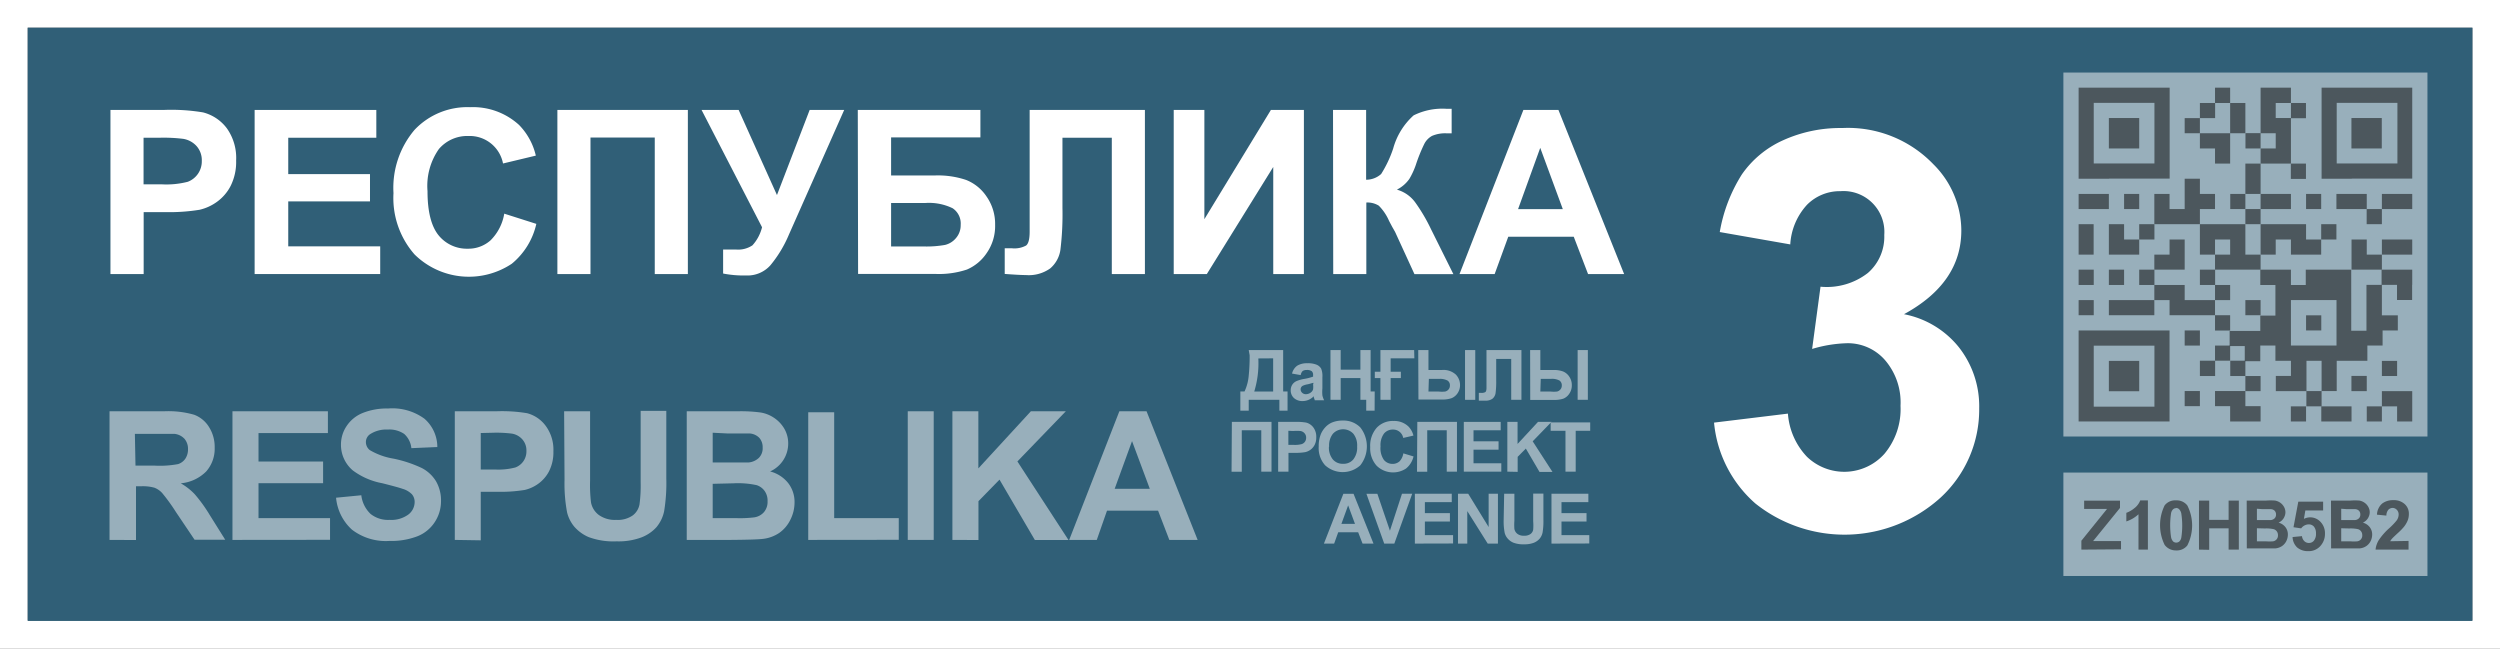 <svg id="Layer_1" data-name="Layer 1" xmlns="http://www.w3.org/2000/svg" viewBox="0 0 244.67 63.47"><rect x="0" y="0" width="244.67" height="63.47" fill="#808080" stroke="none"/><defs><style>.cls-1,.cls-3{fill:#fff;}.cls-2{fill:#305f77;}.cls-3,.cls-4{opacity:0.5;}</style></defs><title>htp-1-ru</title><path class="cls-1" d="M386.76,49V107H147.5V49H386.76m2.71-2.71H144.79v63.47H389.47V46.29Z" transform="translate(-144.79 -46.29)"/><rect class="cls-2" x="2.71" y="2.71" width="239.26" height="58.06"/><rect class="cls-3" x="201.94" y="7.1" width="35.63" height="35.62"/><g class="cls-4"><path class="cls-1" d="M155.51,99.13V86.54h5.35a9.15,9.15,0,0,1,2.93.34,2.89,2.89,0,0,1,1.46,1.21,3.63,3.63,0,0,1,.55,2,3.36,3.36,0,0,1-.83,2.34,4,4,0,0,1-2.49,1.16,5.93,5.93,0,0,1,1.36,1.06,14.31,14.31,0,0,1,1.45,2l1.54,2.46h-3L162,96.39a17.82,17.82,0,0,0-1.34-1.85,2,2,0,0,0-.76-.52,4.18,4.18,0,0,0-1.28-.14h-.52v5.26Zm2.54-7.27h1.88a9.69,9.69,0,0,0,2.29-.15,1.37,1.37,0,0,0,.71-.53,1.64,1.64,0,0,0,.26-.94,1.51,1.51,0,0,0-.34-1,1.56,1.56,0,0,0-1-.49q-.31,0-1.86,0h-2Z" transform="translate(-144.79 -46.29)"/><path class="cls-1" d="M167.54,99.13V86.54h9.34v2.13h-6.79v2.79h6.32v2.12h-6.32V97h7v2.12Z" transform="translate(-144.79 -46.29)"/><path class="cls-1" d="M177.68,95l2.47-.24a3,3,0,0,0,.91,1.83,2.74,2.74,0,0,0,1.84.58,2.84,2.84,0,0,0,1.85-.52,1.55,1.55,0,0,0,.62-1.22,1.15,1.15,0,0,0-.26-.76,2.09,2.09,0,0,0-.92-.54q-.45-.16-2-.55a6.91,6.91,0,0,1-2.87-1.25,3.28,3.28,0,0,1-1.16-2.54,3.23,3.23,0,0,1,.55-1.8,3.41,3.41,0,0,1,1.57-1.28,6.29,6.29,0,0,1,2.48-.44,5.32,5.32,0,0,1,3.57,1,3.67,3.67,0,0,1,1.26,2.77l-2.54.11a2.16,2.16,0,0,0-.7-1.39,2.56,2.56,0,0,0-1.61-.43,2.91,2.91,0,0,0-1.74.46.92.92,0,0,0-.4.78,1,1,0,0,0,.38.77,6.72,6.72,0,0,0,2.34.84,12.25,12.25,0,0,1,2.74.91,3.53,3.53,0,0,1,1.39,1.28,3.74,3.74,0,0,1,.5,2,3.7,3.7,0,0,1-.6,2,3.6,3.6,0,0,1-1.7,1.4,7.13,7.13,0,0,1-2.74.46,5.45,5.45,0,0,1-3.67-1.1A4.8,4.8,0,0,1,177.68,95Z" transform="translate(-144.79 -46.29)"/><path class="cls-1" d="M189.3,99.13V86.54h4.08a14.88,14.88,0,0,1,3,.19A3.3,3.3,0,0,1,198.22,88a3.91,3.91,0,0,1,.73,2.45,4.11,4.11,0,0,1-.42,1.95,3.47,3.47,0,0,1-1.07,1.24,3.67,3.67,0,0,1-1.32.6,14.51,14.51,0,0,1-2.64.18h-1.66v4.75Zm2.54-10.46v3.57h1.39a6.57,6.57,0,0,0,2-.2,1.67,1.67,0,0,0,.79-.62,1.69,1.69,0,0,0,.29-1,1.63,1.63,0,0,0-.4-1.13,1.75,1.75,0,0,0-1-.56,12.32,12.32,0,0,0-1.83-.09Z" transform="translate(-144.79 -46.29)"/><path class="cls-1" d="M200,86.54h2.54v6.82a14.25,14.25,0,0,0,.09,2.1,2,2,0,0,0,.78,1.24,2.7,2.7,0,0,0,1.68.47,2.56,2.56,0,0,0,1.63-.44,1.75,1.75,0,0,0,.66-1.09,14.19,14.19,0,0,0,.11-2.14v-7H210v6.61a17.06,17.06,0,0,1-.21,3.2,3.56,3.56,0,0,1-.76,1.58,3.84,3.84,0,0,1-1.48,1,6.42,6.42,0,0,1-2.42.38,7,7,0,0,1-2.74-.42A3.91,3.91,0,0,1,201,97.84a3.48,3.48,0,0,1-.71-1.4,15.31,15.31,0,0,1-.25-3.2Z" transform="translate(-144.79 -46.29)"/><path class="cls-1" d="M212,86.54h5a14.7,14.7,0,0,1,2.23.12,3.29,3.29,0,0,1,1.31.52,3.24,3.24,0,0,1,1,1.05,2.85,2.85,0,0,1,.39,1.47,3,3,0,0,1-1.77,2.73,3.3,3.3,0,0,1,1.77,1.14,3,3,0,0,1,.62,1.9,3.74,3.74,0,0,1-.4,1.67,3.36,3.36,0,0,1-1.09,1.3,3.59,3.59,0,0,1-1.71.6q-.64.07-3.07.09H212Zm2.54,2.1v2.91h1.67q1.49,0,1.85,0a1.68,1.68,0,0,0,1-.45,1.33,1.33,0,0,0,.37-1,1.38,1.38,0,0,0-.32-.95,1.46,1.46,0,0,0-1-.44q-.38,0-2.17,0Zm0,5V97h2.35a11.44,11.44,0,0,0,1.74-.08,1.57,1.57,0,0,0,.92-.5,1.55,1.55,0,0,0,.36-1.07,1.64,1.64,0,0,0-.28-1,1.55,1.55,0,0,0-.79-.58,8.63,8.63,0,0,0-2.25-.18Z" transform="translate(-144.79 -46.29)"/><path class="cls-1" d="M223.89,99.13V86.64h2.54V97h6.32v2.12Z" transform="translate(-144.79 -46.29)"/><path class="cls-1" d="M233.63,99.13V86.54h2.54V99.13Z" transform="translate(-144.79 -46.29)"/><path class="cls-1" d="M238,99.13V86.54h2.54v5.59l5.14-5.59h3.42l-4.74,4.91,5,7.69h-3.29l-3.46-5.91-2.06,2.11v3.8Z" transform="translate(-144.79 -46.29)"/><path class="cls-1" d="M262,99.13h-2.77l-1.1-2.86h-5l-1,2.86h-2.7l4.91-12.59H257Zm-4.68-5-1.74-4.67-1.7,4.67Z" transform="translate(-144.79 -46.29)"/></g><path class="cls-1" d="M155.6,73.11V57.05h5.2a18.86,18.86,0,0,1,3.86.24A4.21,4.21,0,0,1,167,58.86,5,5,0,0,1,167.9,62a5.24,5.24,0,0,1-.54,2.49A4.4,4.4,0,0,1,166,66.06a4.7,4.7,0,0,1-1.68.76,18.5,18.5,0,0,1-3.36.23h-2.11v6.06Zm3.24-13.34v4.56h1.77a8.38,8.38,0,0,0,2.56-.25,2.13,2.13,0,0,0,1-.79,2.15,2.15,0,0,0,.37-1.25,2.08,2.08,0,0,0-.51-1.45,2.25,2.25,0,0,0-1.3-.71,15.61,15.61,0,0,0-2.33-.11Z" transform="translate(-144.79 -46.29)"/><path class="cls-1" d="M169.71,73.11V57.05h11.91v2.72H173v3.56H181V66H173V70.4h9v2.71Z" transform="translate(-144.79 -46.29)"/><path class="cls-1" d="M194.14,67.2l3.14,1a7.05,7.05,0,0,1-2.4,3.9,7.57,7.57,0,0,1-9.52-.91,8.36,8.36,0,0,1-2.06-6A8.77,8.77,0,0,1,185.36,59a7.1,7.1,0,0,1,5.44-2.22,6.68,6.68,0,0,1,4.79,1.74,6.33,6.33,0,0,1,1.64,3l-3.21.77a3.32,3.32,0,0,0-3.38-2.69,3.65,3.65,0,0,0-2.9,1.28A6.28,6.28,0,0,0,186.63,65q0,3,1.1,4.34a3.56,3.56,0,0,0,2.85,1.29,3.25,3.25,0,0,0,2.22-.82A4.78,4.78,0,0,0,194.14,67.2Z" transform="translate(-144.79 -46.29)"/><path class="cls-1" d="M199.34,57.05h12.77V73.11h-3.24V59.75h-6.29V73.11h-3.24Z" transform="translate(-144.79 -46.29)"/><path class="cls-1" d="M213.45,57.05h3.63l3.75,8.33,3.2-8.33h3.38L222,69.25a11.94,11.94,0,0,1-1.81,3,3,3,0,0,1-2.38,1,10.52,10.52,0,0,1-2.25-.19V70.71q.69,0,1.25,0a2.51,2.51,0,0,0,1.62-.41,4.09,4.09,0,0,0,.94-1.77Z" transform="translate(-144.79 -46.29)"/><path class="cls-1" d="M228.74,57.05h12v2.69H232v3.72h4.34a8.68,8.68,0,0,1,3,.44,4.31,4.31,0,0,1,2,1.62,4.67,4.67,0,0,1,.84,2.77,4.62,4.62,0,0,1-.84,2.79,4.42,4.42,0,0,1-1.92,1.59,8.67,8.67,0,0,1-3.07.43h-7.58ZM232,70.41h3.15a10.37,10.37,0,0,0,2.13-.15,2,2,0,0,0,1.07-.67,1.91,1.91,0,0,0,.46-1.29,1.79,1.79,0,0,0-.79-1.63,5.29,5.29,0,0,0-2.71-.51H232Z" transform="translate(-144.79 -46.29)"/><path class="cls-1" d="M245.59,57.05h11.25V73.11h-3.24V59.77h-4.83v6.86a28.63,28.63,0,0,1-.2,4.11,2.94,2.94,0,0,1-1,1.82,3.61,3.61,0,0,1-2.38.65q-.57,0-2.07-.11V70.59h.72a2.38,2.38,0,0,0,1.37-.27q.35-.27.35-1.35V57.05Z" transform="translate(-144.79 -46.29)"/><path class="cls-1" d="M259.66,57.05h3V67.74l6.51-10.69h3.23V73.11h-3V62.63L262.9,73.11h-3.24Z" transform="translate(-144.79 -46.29)"/><path class="cls-1" d="M275.25,57.05h3.24v6.83a2.19,2.19,0,0,0,1.47-.56,11.4,11.4,0,0,0,1.18-2.5,6.75,6.75,0,0,1,2-3.24,6.32,6.32,0,0,1,3.25-.64h.47v2.4h-.46a3.24,3.24,0,0,0-1.46.25,1.86,1.86,0,0,0-.74.75,15.84,15.84,0,0,0-.84,2.07,7.38,7.38,0,0,1-.64,1.39,3.3,3.3,0,0,1-1.22,1.05,3.34,3.34,0,0,1,1.79,1.24,17,17,0,0,1,1.55,2.63l2.19,4.4h-3.81L281.33,69l-.19-.34q-.06-.09-.41-.76a4.8,4.8,0,0,0-1-1.48,2.1,2.1,0,0,0-1.22-.31v7h-3.24Z" transform="translate(-144.79 -46.29)"/><path class="cls-1" d="M303.74,73.11h-3.53l-1.4-3.65H292.4l-1.33,3.65h-3.44l6.25-16.06h3.43Zm-6-6.35-2.21-6-2.17,6Z" transform="translate(-144.79 -46.29)"/><g class="cls-4"><path class="cls-1" d="M267,80.55h3.37V84.6h.43v1.88H270V85.42H267v1.06h-.82V84.6h.41a4.53,4.53,0,0,0,.4-1.45,18.55,18.55,0,0,0,.1-2.09Zm.94.82a9.49,9.49,0,0,1-.4,3.24h1.85V81.36Z" transform="translate(-144.79 -46.29)"/></g><g class="cls-4"><path class="cls-1" d="M272.09,83l-.85-.15a1.33,1.33,0,0,1,.49-.76,1.8,1.8,0,0,1,1-.25,2.24,2.24,0,0,1,.93.15.94.94,0,0,1,.43.38,1.93,1.93,0,0,1,.12.84v1.09a3.75,3.75,0,0,0,0,.69,2,2,0,0,0,.17.47h-.92c0-.06-.05-.15-.09-.28l0-.11a1.67,1.67,0,0,1-.51.35,1.46,1.46,0,0,1-.58.12,1.2,1.2,0,0,1-.86-.3,1,1,0,0,1-.31-.75,1,1,0,0,1,.14-.53.94.94,0,0,1,.4-.36,3.17,3.17,0,0,1,.74-.22,5,5,0,0,0,.91-.23V83a.48.48,0,0,0-.13-.38.8.8,0,0,0-.5-.12.67.67,0,0,0-.39.1A.69.69,0,0,0,272.09,83Zm1.25.76c-.12,0-.31.09-.57.14a1.71,1.71,0,0,0-.51.16.39.39,0,0,0-.18.33.46.46,0,0,0,.15.34.51.51,0,0,0,.37.14.81.81,0,0,0,.48-.17.59.59,0,0,0,.22-.31,1.84,1.84,0,0,0,0-.46Z" transform="translate(-144.79 -46.29)"/></g><g class="cls-4"><path class="cls-1" d="M279.32,86.48h-.82V85.42h-.57V83.29H276v2.13h-1V80.55h1v1.92h1.93V80.55h1V84.6h.4Z" transform="translate(-144.79 -46.29)"/><path class="cls-1" d="M283.21,81.36h-2.32v1.31h1v.62h-1v2.13h-1V83.29h-.55v-.62h.55V80.55h3.3Z" transform="translate(-144.79 -46.29)"/><path class="cls-1" d="M283.59,80.55h1v1.95h1.32a1.8,1.8,0,0,1,1.35.44,1.46,1.46,0,0,1,.42,1,1.41,1.41,0,0,1-.25.85,1.3,1.3,0,0,1-.58.47,2.7,2.7,0,0,1-.94.13h-2.3Zm1,4.06h1a3.05,3.05,0,0,0,.64,0,.62.62,0,0,0,.32-.2.57.57,0,0,0,.14-.39.54.54,0,0,0-.24-.49,1.59,1.59,0,0,0-.82-.16h-1Z" transform="translate(-144.79 -46.29)"/><path class="cls-1" d="M288.17,85.42V80.55h1v4.87Z" transform="translate(-144.79 -46.29)"/><path class="cls-1" d="M290.28,80.55h3.41v4.87h-1v-4h-1.47v2.08a8.71,8.71,0,0,1-.06,1.25.89.89,0,0,1-.29.55,1.1,1.1,0,0,1-.72.2l-.63,0v-.76h.22a.72.72,0,0,0,.42-.08c.07-.06.11-.19.11-.41V80.55Z" transform="translate(-144.79 -46.29)"/><path class="cls-1" d="M294.54,80.55h1v1.95h1.32a2.54,2.54,0,0,1,.89.14,1.32,1.32,0,0,1,.62.51,1.44,1.44,0,0,1,.25.84,1.42,1.42,0,0,1-.26.85,1.27,1.27,0,0,1-.58.47,2.86,2.86,0,0,1-.93.12h-2.3Zm1,4.06h1a3.05,3.05,0,0,0,.64,0,.63.63,0,0,0,.32-.2.57.57,0,0,0,.14-.39.56.56,0,0,0-.23-.49,1.53,1.53,0,0,0-.83-.16h-1Zm3.65-4.06h1v4.87h-1Z" transform="translate(-144.79 -46.29)"/></g><g class="cls-4"><path class="cls-1" d="M265.35,87.58h3.88v4.87h-1V88.4h-1.91v4.06h-1Z" transform="translate(-144.79 -46.29)"/><path class="cls-1" d="M269.88,92.45V87.58h1.58a5.75,5.75,0,0,1,1.17.07,1.28,1.28,0,0,1,.7.48,1.51,1.51,0,0,1,.28.95,1.59,1.59,0,0,1-.16.75,1.35,1.35,0,0,1-.41.48,1.42,1.42,0,0,1-.51.23,5.57,5.57,0,0,1-1,.07h-.64v1.84Zm1-4v1.38h.54a2.55,2.55,0,0,0,.78-.08.64.64,0,0,0,.31-.24.65.65,0,0,0,.11-.38.63.63,0,0,0-.16-.44.68.68,0,0,0-.4-.22,4.69,4.69,0,0,0-.71,0Z" transform="translate(-144.79 -46.29)"/><path class="cls-1" d="M273.85,90a3.1,3.1,0,0,1,.22-1.25,2.3,2.3,0,0,1,.45-.67,1.9,1.9,0,0,1,.63-.44,2.67,2.67,0,0,1,1.05-.19,2.29,2.29,0,0,1,1.72.67,3,3,0,0,1,0,3.71,2.56,2.56,0,0,1-3.44,0A2.51,2.51,0,0,1,273.85,90Zm1,0a1.83,1.83,0,0,0,.38,1.25,1.25,1.25,0,0,0,1,.43,1.23,1.23,0,0,0,1-.42,1.86,1.86,0,0,0,.38-1.27,1.83,1.83,0,0,0-.37-1.25,1.36,1.36,0,0,0-2,0A1.84,1.84,0,0,0,274.87,90Z" transform="translate(-144.79 -46.29)"/><path class="cls-1" d="M282.13,90.66l1,.3a2.15,2.15,0,0,1-.73,1.18,2.3,2.3,0,0,1-2.89-.28,2.54,2.54,0,0,1-.62-1.81,2.66,2.66,0,0,1,.63-1.89,2.15,2.15,0,0,1,1.65-.67,2,2,0,0,1,1.45.53,1.92,1.92,0,0,1,.5.9l-1,.23a1,1,0,0,0-1-.82,1.11,1.11,0,0,0-.88.39,1.91,1.91,0,0,0-.34,1.26,2,2,0,0,0,.33,1.32,1.08,1.08,0,0,0,.86.39,1,1,0,0,0,.67-.25A1.45,1.45,0,0,0,282.13,90.66Z" transform="translate(-144.79 -46.29)"/><path class="cls-1" d="M283.5,87.58h3.88v4.87h-1V88.4h-1.91v4.06h-1Z" transform="translate(-144.79 -46.29)"/></g><g class="cls-4"><path class="cls-1" d="M288.05,92.45V87.58h3.61v.82H289v1.08h2.45v.82H289v1.33h2.72v.82Z" transform="translate(-144.79 -46.29)"/><path class="cls-1" d="M292.31,92.45V87.58h1v2.16l2-2.16h1.32l-1.84,1.9,1.94,3h-1.27l-1.34-2.29-.8.81v1.47Z" transform="translate(-144.79 -46.29)"/><path class="cls-1" d="M298,92.45v-4h-1.45v-.82h3.87v.82H299v4Z" transform="translate(-144.79 -46.29)"/></g><g class="cls-4"><path class="cls-1" d="M279.21,99.49h-1.07l-.43-1.11h-1.95l-.4,1.11h-1l1.9-4.87h1Zm-1.81-1.93-.67-1.81-.66,1.81Z" transform="translate(-144.79 -46.29)"/><path class="cls-1" d="M280.26,99.49l-1.74-4.87h1.07l1.23,3.61L282,94.61h1l-1.75,4.88Z" transform="translate(-144.79 -46.29)"/><path class="cls-1" d="M283.26,99.49V94.61h3.61v.82h-2.63v1.08h2.45v.82h-2.45v1.33H287v.82Z" transform="translate(-144.79 -46.29)"/><path class="cls-1" d="M287.48,99.49V94.61h1l2,3.26V94.61h.91v4.88h-1l-2-3.18v3.18Z" transform="translate(-144.79 -46.29)"/><path class="cls-1" d="M292,94.61h1v2.64a5.46,5.46,0,0,0,0,.81.79.79,0,0,0,.3.48,1,1,0,0,0,.65.18,1,1,0,0,0,.63-.17.67.67,0,0,0,.26-.42,5.39,5.39,0,0,0,0-.83v-2.7h1v2.56a6.64,6.64,0,0,1-.08,1.24,1.37,1.37,0,0,1-.29.61,1.49,1.49,0,0,1-.57.4,2.49,2.49,0,0,1-.94.15,2.7,2.7,0,0,1-1.06-.16,1.51,1.51,0,0,1-.57-.42,1.35,1.35,0,0,1-.28-.54,5.91,5.91,0,0,1-.1-1.24Z" transform="translate(-144.79 -46.29)"/><path class="cls-1" d="M296.63,99.49V94.61h3.61v.82h-2.63v1.08h2.45v.82h-2.45v1.33h2.72v.82Z" transform="translate(-144.79 -46.29)"/></g><path class="cls-1" d="M312.54,87.65l7.23-.88A6.84,6.84,0,0,0,321.64,91a5.27,5.27,0,0,0,7.57-.29A6.81,6.81,0,0,0,330.79,86a6.35,6.35,0,0,0-1.52-4.47,4.83,4.83,0,0,0-3.7-1.65,13,13,0,0,0-3.43.56l.82-6.09A6.55,6.55,0,0,0,327.6,73a4.69,4.69,0,0,0,1.6-3.71A4,4,0,0,0,324.91,65a4.51,4.51,0,0,0-3.27,1.33A6.25,6.25,0,0,0,320,70.21L313.1,69a15.38,15.38,0,0,1,2.17-5.65,9.78,9.78,0,0,1,4-3.32,13.58,13.58,0,0,1,5.81-1.21A11.59,11.59,0,0,1,334,62.36a9.16,9.16,0,0,1,2.74,6.49q0,5.13-5.61,8.19a9.08,9.08,0,0,1,5.36,3.22,9.34,9.34,0,0,1,2,6A11.71,11.71,0,0,1,334.7,95a14,14,0,0,1-18.11.57A12,12,0,0,1,312.54,87.65Z" transform="translate(-144.79 -46.29)"/><g class="cls-4"><rect class="cls-1" x="201.94" y="46.25" width="35.63" height="10.12"/></g><g class="cls-4"><path d="M348.49,100.08v-.87L351,96.1h-2.24v-.81h3.51V96l-2.63,3.24h2.73v.81Z" transform="translate(-144.79 -46.29)"/><path d="M355,100.08h-.92V96.62a3.19,3.19,0,0,1-1.19.7v-.84a2.64,2.64,0,0,0,.78-.45,1.7,1.7,0,0,0,.58-.77H355Z" transform="translate(-144.79 -46.29)"/><path d="M357.77,95.26a1.31,1.31,0,0,1,1.09.5,4.31,4.31,0,0,1,0,3.91,1.31,1.31,0,0,1-1.09.49,1.37,1.37,0,0,1-1.13-.54,4.39,4.39,0,0,1,0-3.87A1.31,1.31,0,0,1,357.77,95.26Zm0,.76a.46.46,0,0,0-.3.11.72.72,0,0,0-.2.38,7.82,7.82,0,0,0,0,2.36.82.82,0,0,0,.21.42.47.47,0,0,0,.59,0,.7.7,0,0,0,.2-.38,7.8,7.8,0,0,0,0-2.36.83.83,0,0,0-.21-.42A.45.45,0,0,0,357.77,96Z" transform="translate(-144.79 -46.29)"/><path d="M360,100.08v-4.8h1v1.89h1.9V95.28h1v4.8h-1V98H361v2.1Z" transform="translate(-144.79 -46.29)"/><path d="M364.67,95.28h1.92a5.61,5.61,0,0,1,.85,0,1.24,1.24,0,0,1,.5.2,1.22,1.22,0,0,1,.37.4,1.09,1.09,0,0,1,.15.56,1.14,1.14,0,0,1-.67,1,1.27,1.27,0,0,1,.67.44,1.16,1.16,0,0,1,.24.72,1.43,1.43,0,0,1-.15.64,1.28,1.28,0,0,1-.42.49,1.39,1.39,0,0,1-.65.23c-.16,0-.55,0-1.17,0h-1.63Zm1,.8v1.11h.64l.7,0a.63.63,0,0,0,.39-.17.5.5,0,0,0,.14-.37.53.53,0,0,0-.12-.36.56.56,0,0,0-.37-.17l-.83,0Zm0,1.91v1.28h.9a4.41,4.41,0,0,0,.67,0,.57.57,0,0,0,.49-.6.62.62,0,0,0-.11-.37.59.59,0,0,0-.3-.22,3.34,3.34,0,0,0-.86-.07Z" transform="translate(-144.79 -46.29)"/><path d="M369.16,98.85l.92-.09a.79.79,0,0,0,.23.49.63.63,0,0,0,.45.18.62.62,0,0,0,.49-.23,1.06,1.06,0,0,0,.2-.71,1,1,0,0,0-.2-.66.66.66,0,0,0-.52-.22A.94.94,0,0,0,370,98l-.75-.11.47-2.5h2.43v.86h-1.74l-.14.82a1.41,1.41,0,0,1,.63-.15,1.38,1.38,0,0,1,1,.45,1.6,1.6,0,0,1,.43,1.16,1.73,1.73,0,0,1-.34,1.06,1.52,1.52,0,0,1-1.3.64,1.62,1.62,0,0,1-1.08-.36A1.47,1.47,0,0,1,369.16,98.85Z" transform="translate(-144.79 -46.29)"/><path d="M372.92,95.28h1.92a5.61,5.61,0,0,1,.85,0,1.24,1.24,0,0,1,.5.2,1.22,1.22,0,0,1,.37.4,1.09,1.09,0,0,1,.15.56,1.14,1.14,0,0,1-.67,1,1.27,1.27,0,0,1,.67.44,1.16,1.16,0,0,1,.24.72,1.43,1.43,0,0,1-.15.64,1.28,1.28,0,0,1-.42.49,1.39,1.39,0,0,1-.65.23c-.16,0-.55,0-1.17,0h-1.63Zm1,.8v1.11h.64l.7,0a.63.63,0,0,0,.39-.17.5.5,0,0,0,.14-.37.53.53,0,0,0-.12-.36.56.56,0,0,0-.37-.17l-.83,0Zm0,1.91v1.28h.9a4.41,4.41,0,0,0,.67,0,.57.57,0,0,0,.49-.6.62.62,0,0,0-.11-.37.59.59,0,0,0-.3-.22,3.34,3.34,0,0,0-.86-.07Z" transform="translate(-144.79 -46.29)"/><path d="M380.51,99.23v.85h-3.23a2.22,2.22,0,0,1,.31-.92,6.1,6.1,0,0,1,1-1.15,6.45,6.45,0,0,0,.76-.79,1,1,0,0,0,.19-.56.65.65,0,0,0-.17-.47A.62.62,0,0,0,379,96a.61.61,0,0,0-.46.17.89.89,0,0,0-.2.58l-.92-.09a1.51,1.51,0,0,1,.51-1.09,1.73,1.73,0,0,1,1.08-.33,1.56,1.56,0,0,1,1.12.38,1.26,1.26,0,0,1,.41,1,1.66,1.66,0,0,1-.12.62,2.53,2.53,0,0,1-.37.62,5.8,5.8,0,0,1-.6.61c-.29.27-.47.44-.55.53a1.58,1.58,0,0,0-.19.26Z" transform="translate(-144.79 -46.29)"/></g><polygon class="cls-4" points="209.36 14.53 209.36 13.04 209.36 11.55 207.88 11.55 206.39 11.55 206.39 13.04 206.39 14.53 207.88 14.53 209.36 14.53"/><rect class="cls-4" x="233.11" y="35.32" width="1.49" height="1.48"/><polygon class="cls-4" points="215.3 13.04 215.3 14.53 216.78 14.53 216.78 16.01 218.26 16.01 218.26 14.53 218.26 13.04 216.78 13.04 215.3 13.04"/><rect class="cls-4" x="207.88" y="18.98" width="1.48" height="1.48"/><polygon class="cls-4" points="224.21 16.01 224.21 14.53 224.21 13.04 224.21 11.57 225.68 11.57 225.68 10.08 224.21 10.08 224.21 11.55 222.72 11.55 222.72 10.08 224.21 10.08 224.21 8.58 222.72 8.58 221.24 8.58 221.24 10.08 221.24 11.55 221.24 13.04 222.72 13.04 222.72 14.53 221.24 14.53 221.24 16.01 222.72 16.01 224.21 16.01"/><rect class="cls-4" x="216.78" y="33.82" width="1.48" height="1.48"/><rect class="cls-4" x="209.36" y="21.94" width="1.49" height="1.5"/><rect class="cls-4" x="209.36" y="26.39" width="1.49" height="1.5"/><polygon class="cls-4" points="218.26 13.04 219.75 13.04 219.75 11.55 219.75 10.08 218.26 10.08 218.26 11.55 218.26 13.04"/><rect class="cls-4" x="213.81" y="11.56" width="1.49" height="1.48"/><rect class="cls-4" x="206.39" y="26.39" width="1.49" height="1.5"/><polygon class="cls-4" points="207.88 21.94 206.39 21.94 206.39 23.44 206.39 24.92 207.88 24.92 209.36 24.92 209.36 23.44 207.88 23.44 207.88 21.94"/><polygon class="cls-4" points="230.14 18.98 228.66 18.98 228.66 20.46 230.14 20.46 231.63 20.46 231.63 18.98 230.14 18.98"/><rect class="cls-4" x="218.27" y="35.3" width="1.48" height="1.5"/><rect class="cls-4" x="215.3" y="35.3" width="1.49" height="1.5"/><polygon class="cls-4" points="207.88 29.37 206.39 29.37 206.39 30.85 207.88 30.85 209.36 30.85 210.84 30.85 210.84 29.37 209.36 29.37 207.88 29.37"/><polygon class="cls-4" points="228.66 41.25 230.14 41.25 230.14 39.77 228.66 39.77 227.18 39.77 227.18 41.25 228.66 41.25"/><polygon class="cls-4" points="215.3 29.37 213.81 29.37 213.81 27.89 212.33 27.89 210.84 27.89 210.84 29.37 212.33 29.37 212.33 30.85 213.81 30.85 215.3 30.85 216.78 30.85 216.78 29.37 215.3 29.37"/><rect class="cls-4" x="218.27" y="18.98" width="1.48" height="1.48"/><polygon class="cls-4" points="222.72 20.46 224.21 20.46 224.21 18.98 222.72 18.98 221.24 18.98 221.24 20.46 222.72 20.46"/><polygon class="cls-4" points="216.78 20.46 216.78 18.98 215.3 18.98 215.3 17.49 213.81 17.49 213.81 18.98 213.81 20.46 212.33 20.46 212.33 18.98 210.84 18.98 210.84 20.46 210.84 21.94 212.33 21.94 213.81 21.94 215.3 21.94 215.3 20.46 216.78 20.46"/><polygon class="cls-4" points="221.24 17.49 221.24 16.01 219.75 16.01 219.75 17.49 219.75 18.98 221.24 18.98 221.24 17.49"/><rect class="cls-4" x="219.75" y="29.37" width="1.49" height="1.48"/><polygon class="cls-4" points="221.24 24.92 222.72 24.92 222.72 23.44 224.21 23.44 224.21 24.92 225.69 24.92 227.17 24.92 227.17 23.44 225.69 23.44 225.69 21.94 224.21 21.94 222.72 21.94 221.24 21.94 221.24 23.44 221.24 24.92"/><polygon class="cls-4" points="219.75 26.39 221.24 26.39 221.24 24.92 219.75 24.92 219.75 23.44 219.75 21.94 218.26 21.94 216.78 21.94 215.3 21.94 215.3 23.44 215.3 24.92 216.78 24.92 216.78 23.44 218.26 23.44 218.26 24.92 216.78 24.92 216.78 26.39 218.26 26.39 219.75 26.39"/><path class="cls-4" d="M380.87,74.17V72.68h-3v1.49h-1.48v1.49h0v3h-1.49v-3h0V74.17h0V72.68h-4.45v1.5H369v-1.5h-3v1.5h1.48v3H366v1.5h-3v1.48h1.48v1.48H366V80.11h1.48V81.6H369v1.48h-1.48v1.49h3V83.08h0V81.6H372v1.48h0v1.48h-1.49v1.5H372V84.56h1.48V83.08h0V81.6h3V80.11h1.49V78.63h1.49V77.15H377.9V75.66h0V74.17h1.48v1.48h1.48V74.17ZM369,75.66h4.46v4.45H369Z" transform="translate(-144.79 -46.29)"/><rect class="cls-4" x="216.78" y="27.89" width="1.48" height="1.48"/><rect class="cls-4" x="219.75" y="20.46" width="1.49" height="1.48"/><rect class="cls-4" x="215.3" y="26.39" width="1.49" height="1.5"/><rect class="cls-4" x="213.81" y="32.34" width="1.49" height="1.48"/><rect class="cls-4" x="227.17" y="21.94" width="1.49" height="1.5"/><rect class="cls-4" x="216.78" y="30.85" width="1.48" height="1.5"/><polygon class="cls-4" points="213.81 26.39 213.81 24.92 213.81 23.44 212.33 23.44 212.33 24.92 210.84 24.92 210.84 26.39 212.33 26.39 213.81 26.39"/><rect class="cls-4" x="225.69" y="18.98" width="1.48" height="1.48"/><rect class="cls-4" x="231.63" y="39.77" width="1.48" height="1.48"/><polygon class="cls-4" points="236.08 20.46 236.08 18.98 234.6 18.98 233.11 18.98 233.11 20.46 234.6 20.46 236.08 20.46"/><polygon class="cls-4" points="236.08 24.92 236.08 23.44 234.6 23.44 233.11 23.44 233.11 24.92 234.6 24.92 236.08 24.92"/><rect class="cls-4" x="203.43" y="29.37" width="1.48" height="1.48"/><rect class="cls-4" x="230.13" y="36.79" width="1.5" height="1.49"/><rect class="cls-4" x="203.43" y="26.39" width="1.48" height="1.5"/><rect class="cls-4" x="215.3" y="10.08" width="1.49" height="1.48"/><path class="cls-4" d="M351.19,63.77h5.94V54.87h-8.91v8.91h3Zm-1.49-3V56.36h5.94v5.93H349.7Z" transform="translate(-144.79 -46.29)"/><polygon class="cls-4" points="206.39 20.46 206.39 18.98 204.9 18.98 203.43 18.98 203.43 20.46 204.9 20.46 206.39 20.46"/><rect class="cls-4" x="219.75" y="36.8" width="1.49" height="1.48"/><rect class="cls-4" x="231.62" y="20.46" width="1.49" height="1.48"/><polygon class="cls-4" points="233.11 26.39 233.11 24.92 231.63 24.92 231.63 23.44 230.14 23.44 230.14 24.92 230.14 26.39 231.63 26.39 233.11 26.39"/><rect class="cls-4" x="216.78" y="8.58" width="1.48" height="1.5"/><rect class="cls-4" x="219.76" y="13.03" width="1.48" height="1.5"/><rect class="cls-4" x="224.2" y="16.01" width="1.48" height="1.5"/><polygon class="cls-4" points="204.9 23.44 204.9 21.94 203.43 21.94 203.43 23.44 203.43 24.92 204.9 24.92 204.9 23.44"/><polygon class="cls-4" points="206.39 35.32 206.39 36.8 206.39 38.29 207.88 38.29 209.36 38.29 209.36 36.8 209.36 35.32 207.88 35.32 206.39 35.32"/><path class="cls-4" d="M354.15,78.63h-5.93v8.91h8.9V78.63h-3Zm1.49,3v4.46H349.7V80.12h5.94Z" transform="translate(-144.79 -46.29)"/><polygon class="cls-4" points="233.1 14.53 233.1 13.04 233.1 11.55 231.63 11.55 230.13 11.55 230.13 13.04 230.13 14.53 231.63 14.53 233.1 14.53"/><path class="cls-4" d="M374.93,63.77h5.94V54.87H372v8.91h3Zm1.49-7.41h3v5.93h-5.94V56.36" transform="translate(-144.79 -46.29)"/><polygon class="cls-4" points="216.78 38.27 216.78 39.75 218.26 39.75 218.26 41.25 219.75 41.25 221.24 41.25 221.24 39.75 219.75 39.75 219.75 38.27 218.26 38.27 216.78 38.27"/><rect class="cls-4" x="213.81" y="38.27" width="1.49" height="1.48"/><rect class="cls-4" x="224.2" y="39.77" width="1.49" height="1.48"/><polygon class="cls-4" points="233.11 38.28 233.11 39.77 233.11 39.77 234.59 39.77 234.59 39.77 234.6 39.77 234.6 41.25 236.08 41.25 236.08 39.77 236.08 38.28 236.08 38.28 234.59 38.28 233.11 38.28"/><rect class="cls-4" x="225.69" y="30.86" width="1.49" height="1.48"/></svg>
